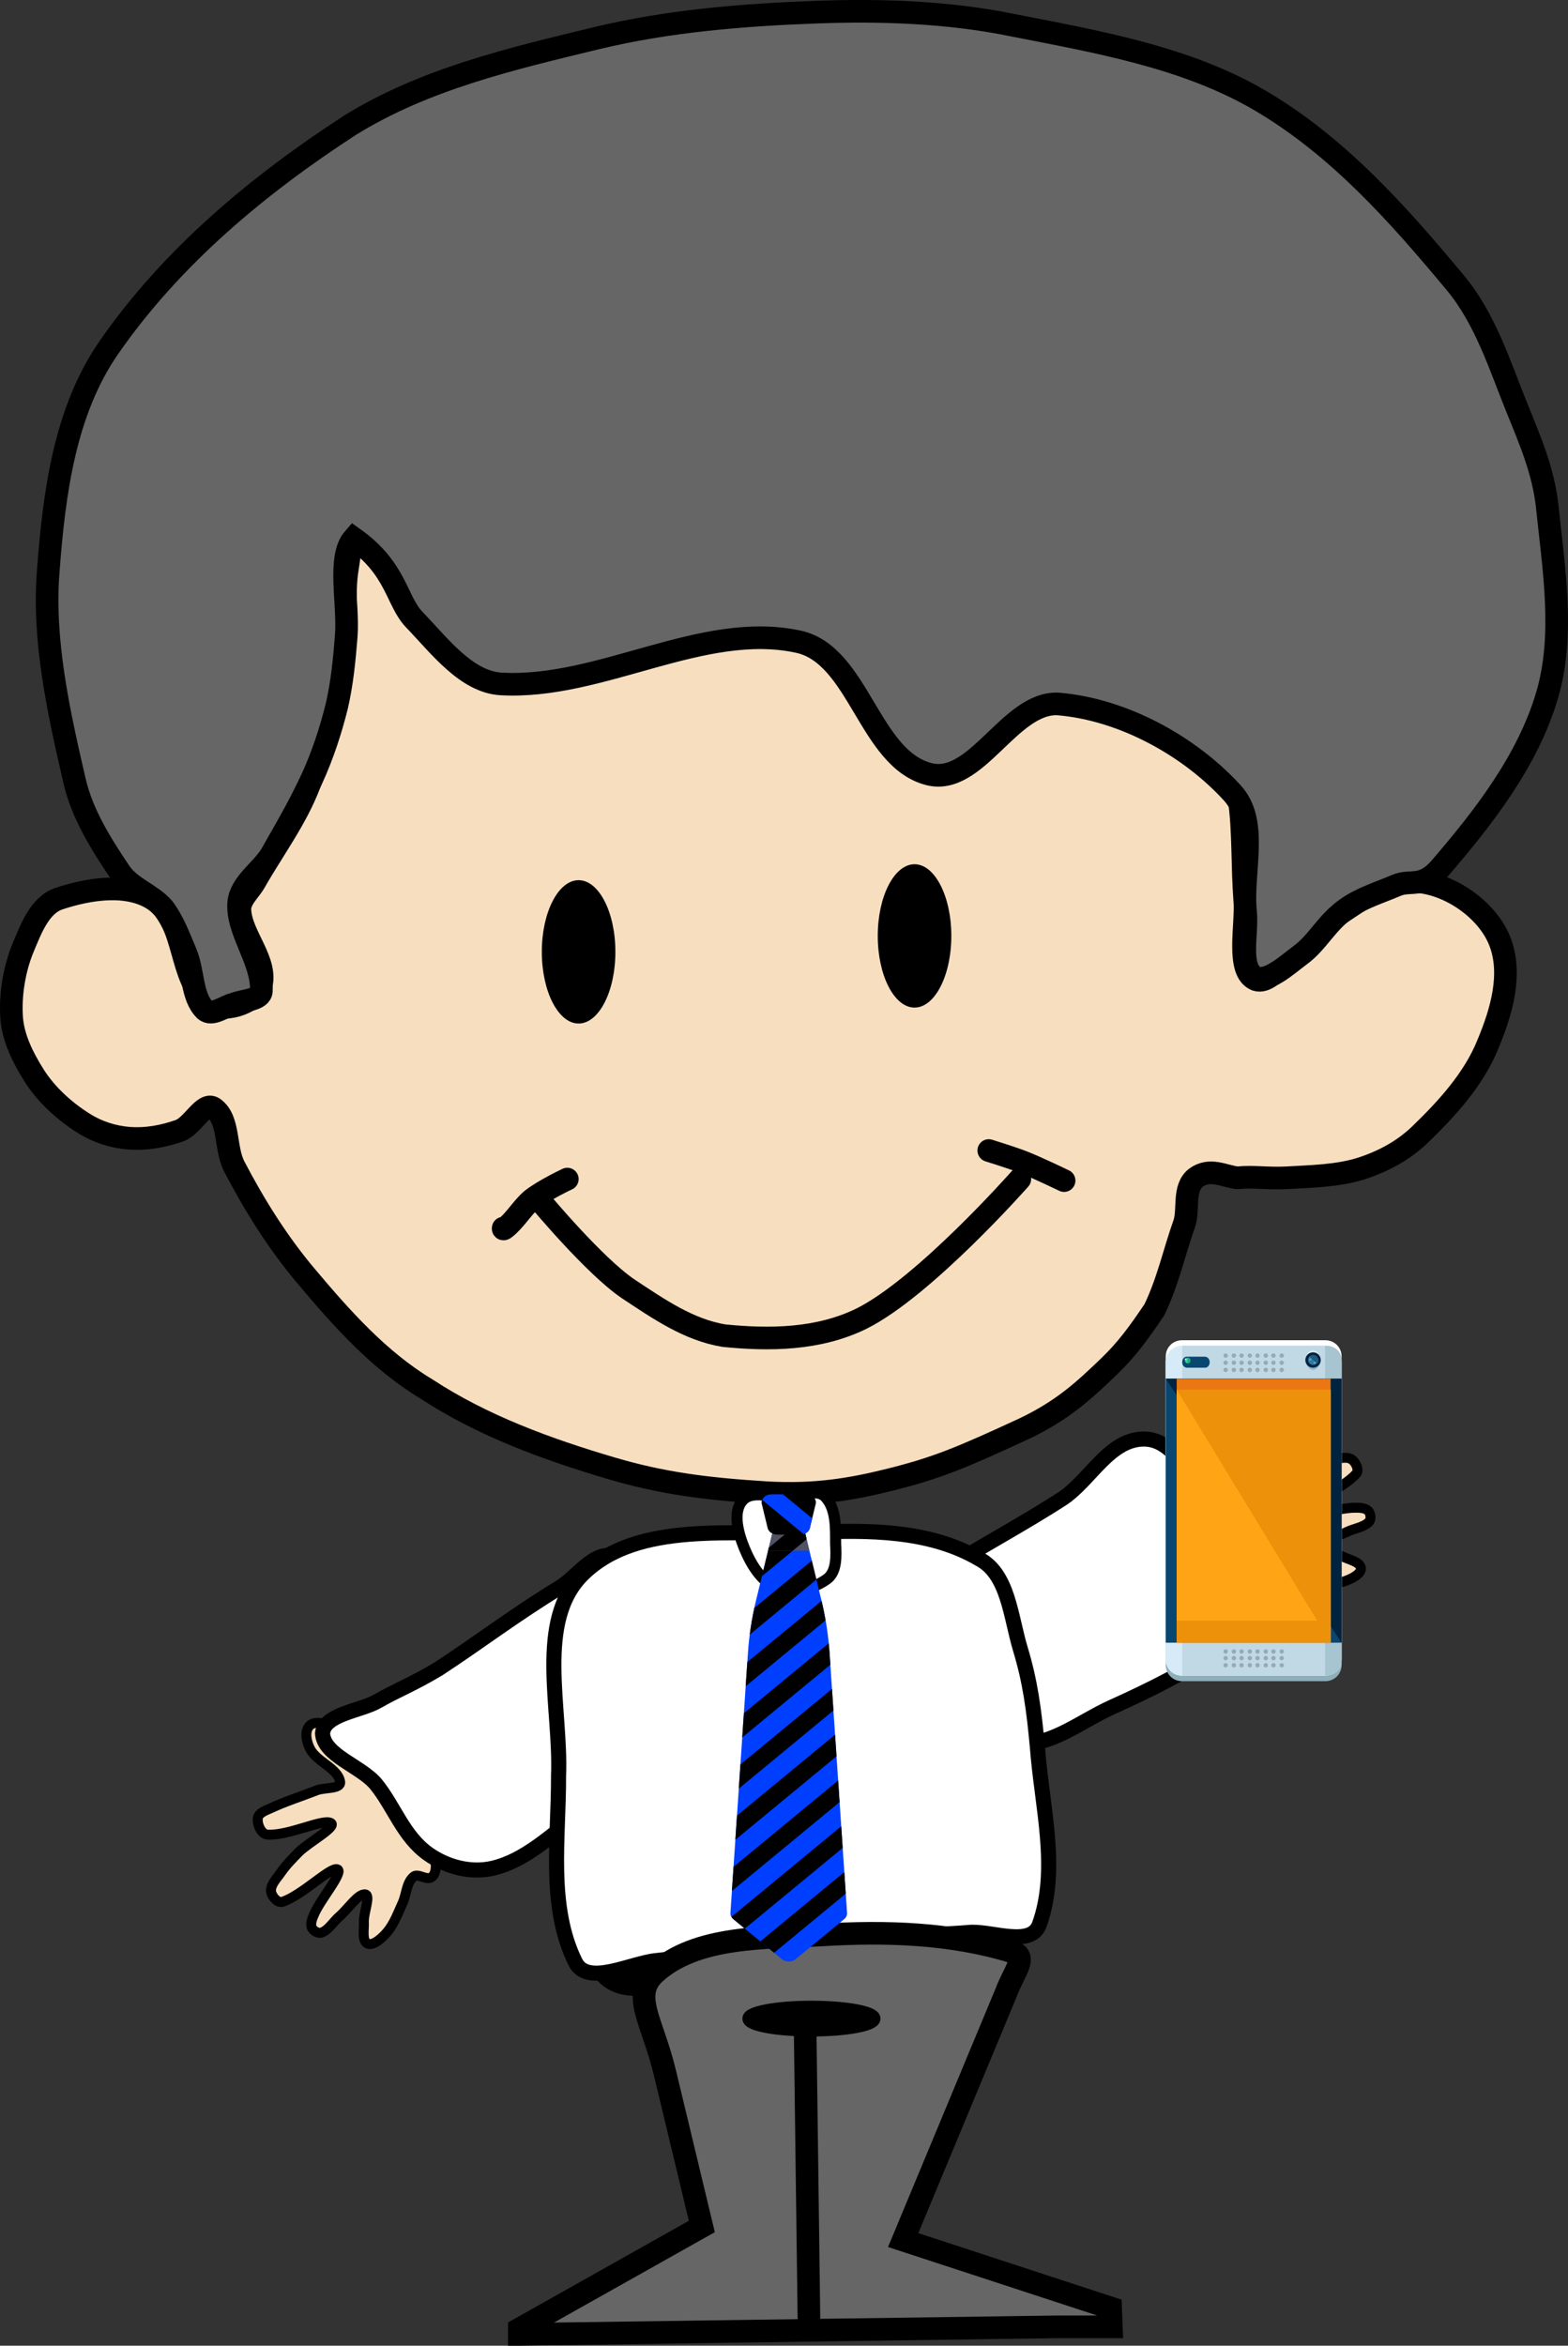 <svg xmlns="http://www.w3.org/2000/svg" xmlns:xlink="http://www.w3.org/1999/xlink" version="1.1" width="122.989" height="183.919" viewBox="0.383 0.485 122.989 183.919">
  <rect x="0.383" y="0.485" width="122.989" height="183.919" fill="#333333" stroke="none"/>
  <!-- Exported by Scratch - http://scratch.mit.edu/ -->
  <path id="ID0.7857112172059715" fill="#F6DEBF" stroke="#000000" stroke-width="0.779" stroke-linecap="round" d="M 29.039 149.019 C 29.467 149.095 28.91 150.429 28.924 151.14 C 28.962 151.716 28.75 152.629 29.193 152.867 C 29.621 153.096 30.325 152.464 30.701 152.03 C 31.297 151.343 31.583 150.507 31.952 149.711 C 32.267 149.034 32.244 148.131 32.815 147.636 C 33.153 147.316 33.804 147.938 34.219 147.677 C 34.565 147.459 34.601 146.889 34.541 146.49 C 34.425 145.729 34.098 145.004 33.651 144.357 C 32.683 142.957 31.359 141.787 30.314 140.485 C 29.601 139.566 29.121 138.548 28.38 137.695 C 27.795 137.021 27.178 136.255 26.362 135.853 C 25.842 135.598 25.016 135.389 24.644 135.815 C 24.243 136.27 24.433 137.107 24.723 137.643 C 25.26 138.638 26.897 139.142 27.063 140.185 C 27.154 140.777 25.848 140.623 25.249 140.851 C 24.055 141.32 22.809 141.71 21.64 142.253 C 21.268 142.427 20.663 142.613 20.605 143.042 C 20.54 143.531 20.872 144.305 21.37 144.332 C 23.063 144.426 25.718 143.059 26.339 143.422 C 26.838 143.712 24.644 144.906 23.848 145.672 C 23.337 146.198 22.827 146.704 22.419 147.297 C 22.103 147.757 21.624 148.211 21.638 148.749 C 21.676 149.167 22.152 149.729 22.546 149.598 C 24.103 149.079 26.278 146.857 26.84 147.047 C 27.384 147.232 25.562 149.344 25.035 150.543 C 24.895 150.863 24.712 151.27 24.835 151.62 C 24.949 151.874 25.341 152.113 25.613 152.011 C 26.171 151.798 26.525 151.16 27.001 150.75 C 27.669 150.179 28.487 148.922 29.039 149.019 Z "/>
  <path id="ID0.7857112172059715" fill="#F6DEBF" stroke="#000000" stroke-width="0.779" stroke-linecap="round" d="M 103.655 121.776 C 103.555 122.199 105 122.216 105.649 122.51 C 106.162 122.773 107.084 122.939 107.127 123.44 C 107.169 123.924 106.309 124.32 105.762 124.494 C 104.895 124.769 104.014 124.701 103.137 124.726 C 102.391 124.746 101.571 124.368 100.891 124.696 C 100.463 124.88 100.776 125.724 100.373 126.002 C 100.035 126.234 99.498 126.041 99.155 125.828 C 98.502 125.421 97.965 124.833 97.548 124.167 C 96.646 122.724 96.095 121.045 95.313 119.571 C 94.751 118.552 94.006 117.709 93.515 116.69 C 93.128 115.886 92.669 115.017 92.623 114.108 C 92.595 113.529 92.729 112.688 93.267 112.515 C 93.844 112.326 94.537 112.832 94.915 113.31 C 95.617 114.198 95.431 115.901 96.323 116.466 C 96.831 116.783 97.207 115.523 97.653 115.063 C 98.556 114.152 99.407 113.162 100.369 112.304 C 100.676 112.031 101.086 111.549 101.503 111.665 C 101.978 111.799 102.557 112.41 102.385 112.879 C 101.802 114.471 99.495 116.368 99.583 117.082 C 99.651 117.654 101.616 116.112 102.635 115.684 C 103.32 115.423 103.987 115.155 104.693 115.015 C 105.24 114.907 105.847 114.646 106.335 114.872 C 106.705 115.073 107.032 115.732 106.756 116.042 C 105.663 117.267 102.761 118.385 102.714 118.977 C 102.669 119.549 105.329 118.712 106.639 118.702 C 106.988 118.7 107.434 118.693 107.707 118.944 C 107.895 119.15 107.96 119.605 107.758 119.813 C 107.342 120.242 106.616 120.315 106.051 120.589 C 105.262 120.978 103.784 121.231 103.655 121.776 Z "/>
  <path id="ID0.7580867386423051" fill="#F6DEBF" stroke="#000000" stroke-width="1.775" stroke-linecap="round" d="M 12.546 71.094 C 10.491 69.668 7.393 70.15 5.003 70.947 C 3.5 71.448 2.805 73.332 2.194 74.792 C 1.548 76.349 1.144 78.424 1.306 80.411 C 1.451 81.894 2.124 83.333 3.081 84.848 C 4.04 86.338 5.425 87.596 6.926 88.545 C 8.056 89.256 9.245 89.624 10.475 89.728 C 11.888 89.837 13.231 89.572 14.468 89.136 C 15.5 88.766 16.353 86.853 17.13 87.362 C 18.406 88.242 18.008 90.511 18.757 91.946 C 20.342 94.982 22.176 97.914 24.376 100.523 C 27.134 103.802 30.108 107.158 33.841 109.397 C 38.218 112.263 43.248 114.106 48.334 115.608 C 52.301 116.778 55.731 117.23 60.608 117.53 C 64.324 117.727 67.097 117.276 70.22 116.495 C 73.849 115.588 75.734 114.808 80.72 112.502 C 83.76 111.049 85.394 109.525 87.375 107.622 C 88.779 106.271 89.691 105.008 90.924 103.185 C 92.003 100.962 92.497 98.586 93.29 96.383 C 93.638 95.243 93.17 93.639 94.178 92.834 C 95.293 92.025 96.35 92.704 97.431 92.834 C 98.721 92.704 99.729 92.907 101.276 92.834 C 103.245 92.718 105.302 92.696 107.191 92.094 C 108.969 91.511 110.506 90.658 111.776 89.432 C 113.83 87.448 115.985 85.121 117.1 82.334 C 118.13 79.859 119.062 76.813 117.987 74.2 C 116.991 71.788 114.161 69.846 111.628 69.616 C 108.837 69.38 106.436 71.634 104.086 73.017 C 102.142 74.154 100.366 77.778 98.91 77.306 C 97.316 76.679 98.165 73.069 98.023 71.094 C 97.804 68.395 97.946 65.745 97.579 63.109 C 97.38 61.668 97.671 59.793 96.662 58.761 C 94.144 56.533 90.895 55.136 87.789 54.058 C 79.626 51.223 71.376 47.493 62.737 47.285 C 56.27 47.13 50.942 53.136 44.814 52.846 C 40.327 52.759 36.999 48.633 33.545 46.25 C 31.876 45.095 30.782 42.828 28.813 42.405 C 27.899 42.21 27.797 44.112 27.63 45.067 C 27.288 47.151 27.657 49.398 27.334 51.574 C 26.669 55.035 25.94 58.543 24.672 61.926 C 23.64 64.68 21.831 67.069 20.383 69.616 C 19.982 70.34 19.16 70.993 19.2 71.834 C 19.292 73.883 21.468 75.882 20.827 77.897 C 20.322 79.185 17.79 79.987 16.686 79.08 C 14.365 77.191 15.024 72.857 12.546 71.094 Z "/>
  <path id="ID0.7462119464762509" fill="#000000" stroke="none" d="M 50.143 151.941 C 51.081 151.941 51.932 152.223 52.548 152.678 C 53.164 153.133 53.545 153.762 53.545 154.455 C 53.545 155.149 53.164 155.778 52.548 156.232 C 51.932 156.688 51.081 156.97 50.143 156.97 C 49.205 156.97 48.355 156.688 47.739 156.232 C 47.123 155.778 46.742 155.149 46.742 154.455 C 46.742 153.762 47.123 153.133 47.739 152.678 C 48.355 152.223 49.205 151.941 50.143 151.941 Z " stroke-width="0.592"/>
  <path id="ID0.9240895360708237" fill="#666666" stroke="#000000" stroke-width="1.775" stroke-linecap="round" d="M 16.448 79.665 C 16.982 80.195 17.968 79.395 18.666 79.221 C 19.453 78.9 20.847 78.911 20.884 78.186 C 20.963 75.788 18.904 73.435 19.109 71.236 C 19.253 69.754 20.856 68.764 21.623 67.538 C 22.778 65.51 23.859 63.682 24.877 61.475 C 25.7 59.677 26.332 57.725 26.799 55.856 C 27.222 54.015 27.392 52.216 27.539 50.384 C 27.745 47.794 26.825 44.184 28.13 42.694 C 31.522 45.103 31.451 47.588 32.892 49.083 C 34.858 51.123 36.967 53.959 39.695 54.111 C 47.522 54.545 55.476 49.169 63.002 50.798 C 67.746 51.826 68.537 59.966 73.235 61.179 C 76.966 62.145 79.566 55.539 83.35 55.678 C 88.472 56.093 93.694 58.988 97.044 62.658 C 99.15 64.963 97.757 68.854 98.08 71.975 C 98.253 73.652 97.551 76.113 98.671 77.003 C 99.654 77.731 101.316 76.148 102.368 75.376 C 103.771 74.346 104.43 72.801 106.065 71.679 C 107.224 70.876 108.614 70.46 109.91 69.905 C 111.028 69.425 111.898 70.17 113.312 68.574 C 116.789 64.54 120.236 60.092 121.741 54.968 C 123.126 50.243 122.244 45.059 121.741 40.18 C 121.437 37.4 120.38 34.973 119.375 32.49 C 118.052 29.226 116.895 25.466 114.495 22.611 C 110.076 17.308 105.338 11.949 99.204 8.355 C 93.35 4.928 86.31 3.739 79.712 2.44 C 74.682 1.419 69.423 1.257 64.51 1.434 C 58.662 1.646 52.758 2.122 47.06 3.505 C 40.46 5.105 33.674 6.687 27.835 10.307 C 20.715 14.924 13.877 20.577 8.905 27.758 C 5.48 32.708 4.628 39.086 4.173 45.208 C 3.722 50.633 4.972 56.29 6.244 61.771 C 6.846 64.331 8.299 66.649 9.793 68.869 C 10.632 70.113 12.255 70.594 13.194 71.679 C 14.013 72.757 14.472 74.077 14.969 75.228 C 15.571 76.681 15.403 78.62 16.448 79.665 Z "/>
  <path id="ID0.48109486093744636" fill="#000000" stroke="none" d="M 45.766 69.497 C 46.562 69.497 47.284 70.127 47.806 71.144 C 48.329 72.161 48.652 73.567 48.652 75.117 C 48.652 76.667 48.329 78.073 47.806 79.09 C 47.284 80.107 46.562 80.737 45.766 80.737 C 44.971 80.737 44.249 80.107 43.726 79.09 C 43.204 78.073 42.881 76.667 42.881 75.117 C 42.881 73.567 43.204 72.161 43.726 71.144 C 44.249 70.127 44.971 69.497 45.766 69.497 Z " stroke-width="0.608"/>
  <path id="ID0.48109486093744636" fill="#000000" stroke="none" d="M 72.116 68.247 C 72.912 68.247 73.634 68.877 74.156 69.894 C 74.679 70.911 75.002 72.317 75.002 73.867 C 75.002 75.417 74.679 76.823 74.156 77.84 C 73.634 78.857 72.912 79.487 72.116 79.487 C 71.321 79.487 70.599 78.857 70.076 77.84 C 69.554 76.823 69.231 75.417 69.231 73.867 C 69.231 72.317 69.554 70.911 70.076 69.894 C 70.599 68.877 71.321 68.247 72.116 68.247 Z " stroke-width="0.608"/>
  <g id="ID0.09173762425780296">
    <path id="ID0.2451545875519514" fill="none" stroke="#000000" stroke-width="1.775" stroke-linecap="round" d="M 42.812 94.708 C 42.812 94.708 46.977 99.704 49.614 101.511 C 52.056 103.129 54.396 104.75 57.157 105.208 C 60.746 105.57 64.584 105.53 67.952 103.877 C 72.879 101.423 80.374 92.933 80.374 92.933 "/>
    <path id="ID0.6410949653945863" fill="none" stroke="#000000" stroke-width="1.775" stroke-linecap="round" d="M 44.882 92.933 C 44.882 92.933 43.048 93.788 42.072 94.56 C 41.307 95.224 40.786 96.167 40.002 96.778 C 39.806 96.932 39.854 96.778 39.854 96.778 "/>
    <path id="ID0.6410949653945863" fill="none" stroke="#000000" stroke-width="1.775" stroke-linecap="round" d="M 83.847 93.052 C 83.847 93.052 81.675 92.002 80.591 91.583 C 79.706 91.242 77.939 90.694 77.939 90.694 "/>
  </g>
  <path id="ID0.2159977899864316" fill="#FFFFFF" stroke="#000000" stroke-width="1.183" stroke-linecap="round" d="M 44.307 124.941 C 45.721 124.071 47.05 121.925 48.69 122.558 C 50.987 123.453 51.467 126.671 53.156 128.467 C 53.905 129.268 55.952 128.984 55.769 129.931 C 55.444 132.591 53.605 134.81 51.973 136.871 C 50.224 139.08 47.933 141.026 45.628 142.876 C 43.597 144.406 41.538 146.395 39.013 146.973 C 37.245 147.373 35.367 146.839 33.962 145.842 C 32.016 144.459 31.306 142.139 29.88 140.382 C 28.691 138.946 25.76 138.123 25.683 136.382 C 25.815 134.879 28.661 134.633 29.97 133.886 C 31.545 132.983 32.702 132.578 34.786 131.327 C 38.001 129.226 40.833 127.049 44.307 124.941 Z "/>
  <path id="ID0.8932876517064869" fill="#FFFFFF" stroke="#000000" stroke-width="1.183" stroke-linecap="round" d="M 83.657 118.026 C 85.899 116.575 87.397 113.256 90.181 113.316 C 92.52 113.369 93.821 116.394 95.023 118.39 C 96.638 121.072 97.998 124.014 98.293 127.118 C 98.485 128.175 97.267 129.041 96.342 129.654 C 93.59 131.479 90.625 132.978 87.62 134.327 C 85.043 135.482 82.549 137.647 79.824 137.125 C 77.345 136.615 76.047 133.653 74.396 131.704 C 72.914 129.956 70.147 128.47 70.37 126.276 C 70.545 124.294 73.626 124.039 75.218 123.072 C 78.015 121.366 80.928 119.783 83.657 118.026 Z "/>
  <path id="ID0.08180127292871475" fill="#FFFFFF" stroke="#000000" stroke-width="1.183" stroke-linecap="round" d="M 64.009 120.636 C 68.439 120.43 73.302 120.437 77.171 122.706 C 79.47 123.883 79.649 127.241 80.424 129.804 C 81.177 132.292 81.481 134.48 81.755 137.494 C 82.098 142.109 83.466 147.05 81.903 151.396 C 81.239 153.132 78.363 151.945 76.579 151.987 C 72.301 152.34 67.987 152.208 63.714 152.579 C 59.818 152.916 55.852 153.796 51.883 154.205 C 49.898 154.388 46.495 156.24 45.524 154.353 C 43.336 149.956 44.215 144.595 44.193 139.713 C 44.409 134.401 42.362 127.552 46.115 123.889 C 50.449 119.659 57.96 120.918 64.009 120.636 Z "/>
  <path id="ID0.9750711899250746" fill="#FFFFFF" stroke="#000000" stroke-width="0.87" d="M 62.118 117.905 C 63.124 117.869 64.351 117.164 65.056 117.796 C 65.978 118.695 65.927 120.267 65.926 121.496 C 65.97 122.458 66.044 123.719 65.243 124.297 C 64.182 125.061 62.616 125.484 61.357 124.977 C 60.104 124.527 59.282 123.132 58.745 121.822 C 58.284 120.68 57.823 119.013 58.637 118.123 C 59.424 117.265 60.965 117.942 62.118 117.905 Z "/>
  <path id="ID0.3466710573993623" fill="#666666" stroke="#000000" stroke-width="1.775" stroke-linecap="round" d="M 79.3 156.72 L 71.226 176.122 L 87.493 181.446 L 87.552 182.924 L 83.353 182.924 L 41.117 183.516 L 41.117 183.102 L 55.432 175.057 L 52.533 162.99 C 51.551 158.91 49.844 156.904 51.794 155.152 C 55.04 152.238 60.368 152.452 64.897 152.194 C 69.81 151.903 74.931 152.03 79.803 153.525 C 81.021 153.899 79.908 155.077 79.3 156.72 Z "/>
  <path id="ID0.8156251180917025" fill="none" stroke="#000000" stroke-width="1.775" stroke-linecap="round" d="M 63.832 182.155 L 63.536 159.588 "/>
  <path id="ID0.01869329297915101" fill="#000000" stroke="#000000" stroke-width="0.983" d="M 64.028 157.846 C 65.387 157.846 66.618 157.948 67.509 158.114 C 68.401 158.279 68.953 158.506 68.953 158.758 C 68.953 159.01 68.401 159.238 67.509 159.403 C 66.618 159.568 65.387 159.67 64.028 159.67 C 62.669 159.67 61.438 159.568 60.547 159.403 C 59.656 159.238 59.104 159.01 59.104 158.758 C 59.104 158.506 59.656 158.279 60.547 158.114 C 61.438 157.948 62.669 157.846 64.028 157.846 Z "/>
  <g id="ID0.6248142127878964">
    <path id="ID0.12978794751688838" fill="#003FFF" d="M 64.821 125.993 L 63.015 118.543 L 61.484 118.543 L 59.678 125.993 C 59.352 127.341 59.141 128.706 59.049 130.079 L 57.676 150.473 C 57.664 150.653 57.745 150.828 57.899 150.955 L 61.708 154.098 C 62.007 154.345 62.492 154.345 62.791 154.098 L 66.601 150.955 C 66.755 150.828 66.836 150.653 66.824 150.473 L 65.451 130.079 C 65.358 128.706 65.148 127.341 64.821 125.993 Z " stroke-width="0.079"/>
    <g id="ID0.9315967988222837">
      <path id="ID0.175938555970788" fill="#000000" d="M 58.189 142.845 L 58.062 144.736 L 65.997 138.19 L 65.883 136.497 L 58.189 142.845 " stroke-width="0.079"/>
      <path id="ID0.46518646366894245" fill="#000000" d="M 57.919 146.857 L 57.792 148.749 L 66.239 141.78 L 66.125 140.087 L 57.919 146.857 " stroke-width="0.079"/>
      <path id="ID0.6965857516042888" fill="#000000" d="M 58.46 138.832 L 58.332 140.724 L 65.755 134.599 L 65.641 132.907 L 58.46 138.832 " stroke-width="0.079"/>
      <path id="ID0.1310306848026812" fill="#000000" d="M 66.608 147.268 L 60.019 152.704 L 61.101 153.597 L 66.722 148.96 L 66.608 147.268 " stroke-width="0.079"/>
      <path id="ID0.4569180617108941" fill="#000000" d="M 57.76 150.779 C 57.797 150.842 57.837 150.904 57.899 150.955 L 58.805 151.703 L 66.48 145.37 L 66.366 143.678 L 57.76 150.779 Z " stroke-width="0.079"/>
      <path id="ID0.24527620524168015" fill="#000000" d="M 59 130.807 L 58.873 132.699 L 65.136 127.53 C 65.047 127.019 64.946 126.509 64.823 126.002 L 59 130.807 Z " stroke-width="0.079"/>
      <path id="ID0.5825217957608402" fill="#000000" d="M 60.686 121.837 L 60.145 124.07 L 63.653 121.175 L 63.292 119.686 L 60.686 121.837 " stroke-width="0.079"/>
      <path id="ID0.15262239007279277" fill="#000000" d="M 65.384 129.329 L 58.73 134.82 L 58.602 136.711 L 65.513 131.009 L 65.451 130.079 C 65.434 129.829 65.409 129.579 65.384 129.329 Z " stroke-width="0.079"/>
      <path id="ID0.5810127067379653" fill="#000000" d="M 59.553 126.561 C 59.403 127.252 59.283 127.946 59.194 128.644 L 64.419 124.333 L 64.058 122.844 L 59.553 126.561 Z " stroke-width="0.079"/>
    </g>
    <path id="ID0.23930309200659394" fill="#515262" d="M 63.87 122.071 L 63.015 118.543 L 61.484 118.543 L 60.629 122.071 L 63.87 122.071 " stroke-width="0.079"/>
    <g id="ID0.9487194432877004">
      <path id="ID0.3178984634578228" fill="#000000" d="M 63.653 121.175 L 63.292 119.686 L 60.686 121.837 L 60.629 122.071 L 62.567 122.071 L 63.653 121.175 " stroke-width="0.079"/>
      <path id="ID0.3138633584603667" fill="#000000" d="M 63.613 117.65 L 60.887 117.65 C 60.404 117.65 60.042 118.015 60.136 118.406 L 60.596 120.3 C 60.667 120.596 60.981 120.808 61.346 120.808 L 63.153 120.808 C 63.518 120.808 63.832 120.596 63.904 120.3 L 64.363 118.406 C 64.458 118.015 64.096 117.65 63.613 117.65 Z " stroke-width="0.079"/>
    </g>
    <path id="ID0.5711964019574225" fill="#003FFF" d="M 61.801 117.65 L 60.887 117.65 C 60.542 117.65 60.266 117.839 60.167 118.088 L 63.417 120.769 C 63.661 120.695 63.85 120.521 63.904 120.3 L 64.089 119.537 L 61.801 117.65 Z " stroke-width="0.079"/>
  </g>
  <g id="ID0.2674377793446183">
    <path id="ID0.11819346388801932" fill="#8EAEBA" d="M 105.617 131.01 C 105.617 131.743 105.056 132.304 104.323 132.304 L 93.11 132.304 C 92.377 132.304 91.817 131.743 91.817 131.01 L 91.817 107.291 C 91.817 106.558 92.377 105.997 93.11 105.997 L 104.323 105.997 C 105.056 105.997 105.617 106.558 105.617 107.291 L 105.617 131.01 Z " stroke-width="0.054"/>
    <path id="ID0.019795336294919252" fill="#FFFFFF" d="M 105.617 130.578 C 105.617 131.312 105.056 131.872 104.323 131.872 L 93.11 131.872 C 92.377 131.872 91.817 131.312 91.817 130.578 L 91.817 106.86 C 91.817 106.127 92.377 105.566 93.11 105.566 L 104.323 105.566 C 105.056 105.566 105.617 106.127 105.617 106.86 L 105.617 130.578 Z " stroke-width="0.054"/>
    <path id="ID0.8467301512137055" fill="#D7EAF7" d="M 105.617 130.578 C 105.617 131.312 105.056 131.872 104.323 131.872 L 93.11 131.872 C 92.377 131.872 91.817 131.312 91.817 130.578 L 91.817 107.291 C 91.817 106.558 92.377 105.997 93.11 105.997 L 104.323 105.997 C 105.056 105.997 105.617 106.558 105.617 107.291 L 105.617 130.578 Z " stroke-width="0.054"/>
    <path id="ID0.2900314754806459" fill="#C1D8E5" d="M 93.11 105.997 L 104.323 105.997 C 105.056 105.997 105.617 106.428 105.617 107.118 L 105.617 130.708 C 105.617 131.441 105.056 131.872 104.323 131.872 L 93.11 131.872 " stroke-width="0.054"/>
    <path id="ID0.7920452482067049" fill="#A7C4D1" d="M 104.323 105.997 C 105.056 105.997 105.617 106.428 105.617 107.118 L 105.617 130.708 C 105.617 131.441 105.056 131.872 104.323 131.872 " stroke-width="0.054"/>
    <path id="ID0.9980909670703113" fill="#094670" d="M 91.817 108.585 L 105.617 108.585 L 105.617 129.285 L 91.817 129.285 L 91.817 108.585 Z " stroke-width="0.054"/>
    <path id="ID0.22485426580533385" fill="#00233F" d="M 105.617 129.285 L 105.617 108.585 L 91.817 108.585 " stroke-width="0.054"/>
    <path id="ID0.9337981445714831" fill="#EA7711" d="M 92.679 108.585 L 104.754 108.585 L 104.754 129.285 L 92.679 129.285 L 92.679 108.585 Z " stroke-width="0.054"/>
    <path id="ID0.6009759795852005" fill="#FFA515" d="M 92.679 109.447 L 104.754 109.447 L 104.754 129.285 L 92.679 129.285 L 92.679 109.447 Z " stroke-width="0.054"/>
    <path id="ID0.21560631645843387" fill="#ED900A" d="M 104.754 129.285 L 104.754 109.447 L 92.679 109.447 " stroke-width="0.054"/>
    <g id="ID0.07424429571256042">
      <path id="ID0.41198705509305" fill="#95AAB5" d="M 96.517 106.601 C 96.565 106.601 96.608 106.62 96.639 106.652 C 96.67 106.683 96.69 106.726 96.69 106.773 C 96.69 106.821 96.67 106.864 96.639 106.895 C 96.608 106.927 96.565 106.946 96.517 106.946 C 96.47 106.946 96.427 106.927 96.395 106.895 C 96.364 106.864 96.345 106.821 96.345 106.773 C 96.345 106.726 96.364 106.683 96.395 106.652 C 96.427 106.62 96.47 106.601 96.517 106.601 Z " stroke-width="0.054"/>
      <path id="ID0.5937537900172174" fill="#95AAB5" d="M 97.164 106.601 C 97.212 106.601 97.255 106.62 97.286 106.652 C 97.317 106.683 97.337 106.726 97.337 106.773 C 97.337 106.821 97.317 106.864 97.286 106.895 C 97.255 106.927 97.212 106.946 97.164 106.946 C 97.117 106.946 97.073 106.927 97.042 106.895 C 97.011 106.864 96.992 106.821 96.992 106.773 C 96.992 106.726 97.011 106.683 97.042 106.652 C 97.073 106.62 97.117 106.601 97.164 106.601 Z " stroke-width="0.054"/>
      <path id="ID0.04883936606347561" fill="#95AAB5" d="M 97.768 106.601 C 97.815 106.601 97.859 106.62 97.89 106.652 C 97.921 106.683 97.94 106.726 97.94 106.773 C 97.94 106.821 97.921 106.864 97.89 106.895 C 97.859 106.927 97.815 106.946 97.768 106.946 C 97.72 106.946 97.677 106.927 97.646 106.895 C 97.615 106.864 97.595 106.821 97.595 106.773 C 97.595 106.726 97.615 106.683 97.646 106.652 C 97.677 106.62 97.72 106.601 97.768 106.601 Z " stroke-width="0.054"/>
      <path id="ID0.4762874855659902" fill="#95AAB5" d="M 98.415 106.601 C 98.462 106.601 98.505 106.62 98.537 106.652 C 98.568 106.683 98.587 106.726 98.587 106.773 C 98.587 106.821 98.568 106.864 98.537 106.895 C 98.505 106.927 98.462 106.946 98.415 106.946 C 98.367 106.946 98.324 106.927 98.293 106.895 C 98.261 106.864 98.242 106.821 98.242 106.773 C 98.242 106.726 98.261 106.683 98.293 106.652 C 98.324 106.62 98.367 106.601 98.415 106.601 Z " stroke-width="0.054"/>
      <path id="ID0.8335676016286016" fill="#95AAB5" d="M 99.018 106.601 C 99.066 106.601 99.109 106.62 99.14 106.652 C 99.172 106.683 99.191 106.726 99.191 106.773 C 99.191 106.821 99.172 106.864 99.14 106.895 C 99.109 106.927 99.066 106.946 99.018 106.946 C 98.971 106.946 98.928 106.927 98.897 106.895 C 98.865 106.864 98.846 106.821 98.846 106.773 C 98.846 106.726 98.865 106.683 98.897 106.652 C 98.928 106.62 98.971 106.601 99.018 106.601 Z " stroke-width="0.054"/>
      <path id="ID0.9282150198705494" fill="#95AAB5" d="M 99.665 106.601 C 99.713 106.601 99.756 106.62 99.787 106.652 C 99.819 106.683 99.838 106.726 99.838 106.773 C 99.838 106.821 99.819 106.864 99.787 106.895 C 99.756 106.927 99.713 106.946 99.665 106.946 C 99.618 106.946 99.575 106.927 99.543 106.895 C 99.512 106.864 99.493 106.821 99.493 106.773 C 99.493 106.726 99.512 106.683 99.543 106.652 C 99.575 106.62 99.618 106.601 99.665 106.601 Z " stroke-width="0.054"/>
      <path id="ID0.23160990048199892" fill="#95AAB5" d="M 100.269 106.601 C 100.317 106.601 100.36 106.62 100.391 106.652 C 100.422 106.683 100.442 106.726 100.442 106.773 C 100.442 106.821 100.422 106.864 100.391 106.895 C 100.36 106.927 100.317 106.946 100.269 106.946 C 100.222 106.946 100.178 106.927 100.147 106.895 C 100.116 106.864 100.097 106.821 100.097 106.773 C 100.097 106.726 100.116 106.683 100.147 106.652 C 100.178 106.62 100.222 106.601 100.269 106.601 Z " stroke-width="0.054"/>
      <path id="ID0.6161990370601416" fill="#95AAB5" d="M 100.916 106.601 C 100.963 106.601 101.007 106.62 101.038 106.652 C 101.069 106.683 101.088 106.726 101.088 106.773 C 101.088 106.821 101.069 106.864 101.038 106.895 C 101.007 106.927 100.963 106.946 100.916 106.946 C 100.868 106.946 100.825 106.927 100.794 106.895 C 100.763 106.864 100.743 106.821 100.743 106.773 C 100.743 106.726 100.763 106.683 100.794 106.652 C 100.825 106.62 100.868 106.601 100.916 106.601 Z " stroke-width="0.054"/>
      <path id="ID0.39387632068246603" fill="#95AAB5" d="M 96.517 107.162 C 96.565 107.162 96.608 107.181 96.639 107.212 C 96.67 107.243 96.69 107.287 96.69 107.334 C 96.69 107.382 96.67 107.425 96.639 107.456 C 96.608 107.487 96.565 107.507 96.517 107.507 C 96.47 107.507 96.427 107.487 96.395 107.456 C 96.364 107.425 96.345 107.382 96.345 107.334 C 96.345 107.287 96.364 107.243 96.395 107.212 C 96.427 107.181 96.47 107.162 96.517 107.162 Z " stroke-width="0.054"/>
      <path id="ID0.33845753828063607" fill="#95AAB5" d="M 97.164 107.162 C 97.212 107.162 97.255 107.181 97.286 107.212 C 97.317 107.243 97.337 107.287 97.337 107.334 C 97.337 107.382 97.317 107.425 97.286 107.456 C 97.255 107.487 97.212 107.507 97.164 107.507 C 97.117 107.507 97.073 107.487 97.042 107.456 C 97.011 107.425 96.992 107.382 96.992 107.334 C 96.992 107.287 97.011 107.243 97.042 107.212 C 97.073 107.181 97.117 107.162 97.164 107.162 Z " stroke-width="0.054"/>
      <path id="ID0.9921418502926826" fill="#95AAB5" d="M 97.768 107.162 C 97.815 107.162 97.859 107.181 97.89 107.212 C 97.921 107.243 97.94 107.287 97.94 107.334 C 97.94 107.382 97.921 107.425 97.89 107.456 C 97.859 107.487 97.815 107.507 97.768 107.507 C 97.72 107.507 97.677 107.487 97.646 107.456 C 97.615 107.425 97.595 107.382 97.595 107.334 C 97.595 107.287 97.615 107.243 97.646 107.212 C 97.677 107.181 97.72 107.162 97.768 107.162 Z " stroke-width="0.054"/>
      <path id="ID0.07782069267705083" fill="#95AAB5" d="M 98.415 107.162 C 98.462 107.162 98.505 107.181 98.537 107.212 C 98.568 107.243 98.587 107.287 98.587 107.334 C 98.587 107.382 98.568 107.425 98.537 107.456 C 98.505 107.487 98.462 107.507 98.415 107.507 C 98.367 107.507 98.324 107.487 98.293 107.456 C 98.261 107.425 98.242 107.382 98.242 107.334 C 98.242 107.287 98.261 107.243 98.293 107.212 C 98.324 107.181 98.367 107.162 98.415 107.162 Z " stroke-width="0.054"/>
      <path id="ID0.9609737088903785" fill="#95AAB5" d="M 99.018 107.162 C 99.066 107.162 99.109 107.181 99.14 107.212 C 99.172 107.243 99.191 107.287 99.191 107.334 C 99.191 107.382 99.172 107.425 99.14 107.456 C 99.109 107.487 99.066 107.507 99.018 107.507 C 98.971 107.507 98.928 107.487 98.897 107.456 C 98.865 107.425 98.846 107.382 98.846 107.334 C 98.846 107.287 98.865 107.243 98.897 107.212 C 98.928 107.181 98.971 107.162 99.018 107.162 Z " stroke-width="0.054"/>
      <path id="ID0.16225157212466002" fill="#95AAB5" d="M 99.665 107.162 C 99.713 107.162 99.756 107.181 99.787 107.212 C 99.819 107.243 99.838 107.287 99.838 107.334 C 99.838 107.382 99.819 107.425 99.787 107.456 C 99.756 107.487 99.713 107.507 99.665 107.507 C 99.618 107.507 99.575 107.487 99.543 107.456 C 99.512 107.425 99.493 107.382 99.493 107.334 C 99.493 107.287 99.512 107.243 99.543 107.212 C 99.575 107.181 99.618 107.162 99.665 107.162 Z " stroke-width="0.054"/>
      <path id="ID0.8931672465987504" fill="#95AAB5" d="M 100.269 107.162 C 100.317 107.162 100.36 107.181 100.391 107.212 C 100.422 107.243 100.442 107.287 100.442 107.334 C 100.442 107.382 100.422 107.425 100.391 107.456 C 100.36 107.487 100.317 107.507 100.269 107.507 C 100.222 107.507 100.178 107.487 100.147 107.456 C 100.116 107.425 100.097 107.382 100.097 107.334 C 100.097 107.287 100.116 107.243 100.147 107.212 C 100.178 107.181 100.222 107.162 100.269 107.162 Z " stroke-width="0.054"/>
      <path id="ID0.14296591002494097" fill="#95AAB5" d="M 100.916 107.162 C 100.963 107.162 101.007 107.181 101.038 107.212 C 101.069 107.243 101.088 107.287 101.088 107.334 C 101.088 107.382 101.069 107.425 101.038 107.456 C 101.007 107.487 100.963 107.507 100.916 107.507 C 100.868 107.507 100.825 107.487 100.794 107.456 C 100.763 107.425 100.743 107.382 100.743 107.334 C 100.743 107.287 100.763 107.243 100.794 107.212 C 100.825 107.181 100.868 107.162 100.916 107.162 Z " stroke-width="0.054"/>
      <path id="ID0.1209077462553978" fill="#95AAB5" d="M 96.517 107.722 C 96.565 107.722 96.608 107.742 96.639 107.773 C 96.67 107.804 96.69 107.847 96.69 107.895 C 96.69 107.942 96.67 107.986 96.639 108.017 C 96.608 108.048 96.565 108.067 96.517 108.067 C 96.47 108.067 96.427 108.048 96.395 108.017 C 96.364 107.986 96.345 107.942 96.345 107.895 C 96.345 107.847 96.364 107.804 96.395 107.773 C 96.427 107.742 96.47 107.722 96.517 107.722 Z " stroke-width="0.054"/>
      <path id="ID0.13465216429904103" fill="#95AAB5" d="M 97.164 107.722 C 97.212 107.722 97.255 107.742 97.286 107.773 C 97.317 107.804 97.337 107.847 97.337 107.895 C 97.337 107.942 97.317 107.986 97.286 108.017 C 97.255 108.048 97.212 108.067 97.164 108.067 C 97.117 108.067 97.073 108.048 97.042 108.017 C 97.011 107.986 96.992 107.942 96.992 107.895 C 96.992 107.847 97.011 107.804 97.042 107.773 C 97.073 107.742 97.117 107.722 97.164 107.722 Z " stroke-width="0.054"/>
      <path id="ID0.8394834334030747" fill="#95AAB5" d="M 97.768 107.722 C 97.815 107.722 97.859 107.742 97.89 107.773 C 97.921 107.804 97.94 107.847 97.94 107.895 C 97.94 107.942 97.921 107.986 97.89 108.017 C 97.859 108.048 97.815 108.067 97.768 108.067 C 97.72 108.067 97.677 108.048 97.646 108.017 C 97.615 107.986 97.595 107.942 97.595 107.895 C 97.595 107.847 97.615 107.804 97.646 107.773 C 97.677 107.742 97.72 107.722 97.768 107.722 Z " stroke-width="0.054"/>
      <path id="ID0.16096549527719617" fill="#95AAB5" d="M 98.415 107.722 C 98.462 107.722 98.505 107.742 98.537 107.773 C 98.568 107.804 98.587 107.847 98.587 107.895 C 98.587 107.942 98.568 107.986 98.537 108.017 C 98.505 108.048 98.462 108.067 98.415 108.067 C 98.367 108.067 98.324 108.048 98.293 108.017 C 98.261 107.986 98.242 107.942 98.242 107.895 C 98.242 107.847 98.261 107.804 98.293 107.773 C 98.324 107.742 98.367 107.722 98.415 107.722 Z " stroke-width="0.054"/>
      <path id="ID0.9796996116638184" fill="#95AAB5" d="M 99.018 107.722 C 99.066 107.722 99.109 107.742 99.14 107.773 C 99.172 107.804 99.191 107.847 99.191 107.895 C 99.191 107.942 99.172 107.986 99.14 108.017 C 99.109 108.048 99.066 108.067 99.018 108.067 C 98.971 108.067 98.928 108.048 98.897 108.017 C 98.865 107.986 98.846 107.942 98.846 107.895 C 98.846 107.847 98.865 107.804 98.897 107.773 C 98.928 107.742 98.971 107.722 99.018 107.722 Z " stroke-width="0.054"/>
      <path id="ID0.8471006415784359" fill="#95AAB5" d="M 99.665 107.722 C 99.713 107.722 99.756 107.742 99.787 107.773 C 99.819 107.804 99.838 107.847 99.838 107.895 C 99.838 107.942 99.819 107.986 99.787 108.017 C 99.756 108.048 99.713 108.067 99.665 108.067 C 99.618 108.067 99.575 108.048 99.543 108.017 C 99.512 107.986 99.493 107.942 99.493 107.895 C 99.493 107.847 99.512 107.804 99.543 107.773 C 99.575 107.742 99.618 107.722 99.665 107.722 Z " stroke-width="0.054"/>
      <path id="ID0.451475206296891" fill="#95AAB5" d="M 100.269 107.722 C 100.317 107.722 100.36 107.742 100.391 107.773 C 100.422 107.804 100.442 107.847 100.442 107.895 C 100.442 107.942 100.422 107.986 100.391 108.017 C 100.36 108.048 100.317 108.067 100.269 108.067 C 100.222 108.067 100.178 108.048 100.147 108.017 C 100.116 107.986 100.097 107.942 100.097 107.895 C 100.097 107.847 100.116 107.804 100.147 107.773 C 100.178 107.742 100.222 107.722 100.269 107.722 Z " stroke-width="0.054"/>
      <path id="ID0.4611096065491438" fill="#95AAB5" d="M 100.916 107.722 C 100.963 107.722 101.007 107.742 101.038 107.773 C 101.069 107.804 101.088 107.847 101.088 107.895 C 101.088 107.942 101.069 107.986 101.038 108.017 C 101.007 108.048 100.963 108.067 100.916 108.067 C 100.868 108.067 100.825 108.048 100.794 108.017 C 100.763 107.986 100.743 107.942 100.743 107.895 C 100.743 107.847 100.763 107.804 100.794 107.773 C 100.825 107.742 100.868 107.722 100.916 107.722 Z " stroke-width="0.054"/>
      <path id="ID0.6014382066205144" fill="#95AAB5" d="M 96.517 129.802 C 96.565 129.802 96.608 129.822 96.639 129.853 C 96.67 129.884 96.69 129.927 96.69 129.975 C 96.69 130.022 96.67 130.065 96.639 130.097 C 96.608 130.128 96.565 130.147 96.517 130.147 C 96.47 130.147 96.427 130.128 96.395 130.097 C 96.364 130.065 96.345 130.022 96.345 129.975 C 96.345 129.927 96.364 129.884 96.395 129.853 C 96.427 129.822 96.47 129.802 96.517 129.802 Z " stroke-width="0.054"/>
      <path id="ID0.06963934749364853" fill="#95AAB5" d="M 97.164 129.802 C 97.212 129.802 97.255 129.822 97.286 129.853 C 97.317 129.884 97.337 129.927 97.337 129.975 C 97.337 130.022 97.317 130.065 97.286 130.097 C 97.255 130.128 97.212 130.147 97.164 130.147 C 97.117 130.147 97.073 130.128 97.042 130.097 C 97.011 130.065 96.992 130.022 96.992 129.975 C 96.992 129.927 97.011 129.884 97.042 129.853 C 97.073 129.822 97.117 129.802 97.164 129.802 Z " stroke-width="0.054"/>
      <path id="ID0.13320326805114746" fill="#95AAB5" d="M 97.768 129.802 C 97.815 129.802 97.859 129.822 97.89 129.853 C 97.921 129.884 97.94 129.927 97.94 129.975 C 97.94 130.022 97.921 130.065 97.89 130.097 C 97.859 130.128 97.815 130.147 97.768 130.147 C 97.72 130.147 97.677 130.128 97.646 130.097 C 97.615 130.065 97.595 130.022 97.595 129.975 C 97.595 129.927 97.615 129.884 97.646 129.853 C 97.677 129.822 97.72 129.802 97.768 129.802 Z " stroke-width="0.054"/>
      <path id="ID0.21651099948212504" fill="#95AAB5" d="M 98.415 129.802 C 98.462 129.802 98.505 129.822 98.537 129.853 C 98.568 129.884 98.587 129.927 98.587 129.975 C 98.587 130.022 98.568 130.065 98.537 130.097 C 98.505 130.128 98.462 130.147 98.415 130.147 C 98.367 130.147 98.324 130.128 98.293 130.097 C 98.261 130.065 98.242 130.022 98.242 129.975 C 98.242 129.927 98.261 129.884 98.293 129.853 C 98.324 129.822 98.367 129.802 98.415 129.802 Z " stroke-width="0.054"/>
      <path id="ID0.7789156679064035" fill="#95AAB5" d="M 99.018 129.802 C 99.066 129.802 99.109 129.822 99.14 129.853 C 99.172 129.884 99.191 129.927 99.191 129.975 C 99.191 130.022 99.172 130.065 99.14 130.097 C 99.109 130.128 99.066 130.147 99.018 130.147 C 98.971 130.147 98.928 130.128 98.897 130.097 C 98.865 130.065 98.846 130.022 98.846 129.975 C 98.846 129.927 98.865 129.884 98.897 129.853 C 98.928 129.822 98.971 129.802 99.018 129.802 Z " stroke-width="0.054"/>
      <path id="ID0.7354996642097831" fill="#95AAB5" d="M 99.665 129.802 C 99.713 129.802 99.756 129.822 99.787 129.853 C 99.819 129.884 99.838 129.927 99.838 129.975 C 99.838 130.022 99.819 130.065 99.787 130.097 C 99.756 130.128 99.713 130.147 99.665 130.147 C 99.618 130.147 99.575 130.128 99.543 130.097 C 99.512 130.065 99.493 130.022 99.493 129.975 C 99.493 129.927 99.512 129.884 99.543 129.853 C 99.575 129.822 99.618 129.802 99.665 129.802 Z " stroke-width="0.054"/>
      <path id="ID0.3841694351285696" fill="#95AAB5" d="M 100.269 129.802 C 100.317 129.802 100.36 129.822 100.391 129.853 C 100.422 129.884 100.442 129.927 100.442 129.975 C 100.442 130.022 100.422 130.065 100.391 130.097 C 100.36 130.128 100.317 130.147 100.269 130.147 C 100.222 130.147 100.178 130.128 100.147 130.097 C 100.116 130.065 100.097 130.022 100.097 129.975 C 100.097 129.927 100.116 129.884 100.147 129.853 C 100.178 129.822 100.222 129.802 100.269 129.802 Z " stroke-width="0.054"/>
      <path id="ID0.9463631473481655" fill="#95AAB5" d="M 100.916 129.802 C 100.963 129.802 101.007 129.822 101.038 129.853 C 101.069 129.884 101.088 129.927 101.088 129.975 C 101.088 130.022 101.069 130.065 101.038 130.097 C 101.007 130.128 100.963 130.147 100.916 130.147 C 100.868 130.147 100.825 130.128 100.794 130.097 C 100.763 130.065 100.743 130.022 100.743 129.975 C 100.743 129.927 100.763 129.884 100.794 129.853 C 100.825 129.822 100.868 129.802 100.916 129.802 Z " stroke-width="0.054"/>
      <path id="ID0.25377981131896377" fill="#95AAB5" d="M 96.517 130.32 C 96.565 130.32 96.608 130.339 96.639 130.37 C 96.67 130.401 96.69 130.445 96.69 130.492 C 96.69 130.54 96.67 130.583 96.639 130.614 C 96.608 130.645 96.565 130.665 96.517 130.665 C 96.47 130.665 96.427 130.645 96.395 130.614 C 96.364 130.583 96.345 130.54 96.345 130.492 C 96.345 130.445 96.364 130.401 96.395 130.37 C 96.427 130.339 96.47 130.32 96.517 130.32 Z " stroke-width="0.054"/>
      <path id="ID0.9265255820937455" fill="#95AAB5" d="M 97.164 130.32 C 97.212 130.32 97.255 130.339 97.286 130.37 C 97.317 130.401 97.337 130.445 97.337 130.492 C 97.337 130.54 97.317 130.583 97.286 130.614 C 97.255 130.645 97.212 130.665 97.164 130.665 C 97.117 130.665 97.073 130.645 97.042 130.614 C 97.011 130.583 96.992 130.54 96.992 130.492 C 96.992 130.445 97.011 130.401 97.042 130.37 C 97.073 130.339 97.117 130.32 97.164 130.32 Z " stroke-width="0.054"/>
      <path id="ID0.03995321225374937" fill="#95AAB5" d="M 97.768 130.32 C 97.815 130.32 97.859 130.339 97.89 130.37 C 97.921 130.401 97.94 130.445 97.94 130.492 C 97.94 130.54 97.921 130.583 97.89 130.614 C 97.859 130.645 97.815 130.665 97.768 130.665 C 97.72 130.665 97.677 130.645 97.646 130.614 C 97.615 130.583 97.595 130.54 97.595 130.492 C 97.595 130.445 97.615 130.401 97.646 130.37 C 97.677 130.339 97.72 130.32 97.768 130.32 Z " stroke-width="0.054"/>
      <path id="ID0.18621463747695088" fill="#95AAB5" d="M 98.415 130.32 C 98.462 130.32 98.505 130.339 98.537 130.37 C 98.568 130.401 98.587 130.445 98.587 130.492 C 98.587 130.54 98.568 130.583 98.537 130.614 C 98.505 130.645 98.462 130.665 98.415 130.665 C 98.367 130.665 98.324 130.645 98.293 130.614 C 98.261 130.583 98.242 130.54 98.242 130.492 C 98.242 130.445 98.261 130.401 98.293 130.37 C 98.324 130.339 98.367 130.32 98.415 130.32 Z " stroke-width="0.054"/>
      <path id="ID0.12435883702710271" fill="#95AAB5" d="M 99.018 130.32 C 99.066 130.32 99.109 130.339 99.14 130.37 C 99.172 130.401 99.191 130.445 99.191 130.492 C 99.191 130.54 99.172 130.583 99.14 130.614 C 99.109 130.645 99.066 130.665 99.018 130.665 C 98.971 130.665 98.928 130.645 98.897 130.614 C 98.865 130.583 98.846 130.54 98.846 130.492 C 98.846 130.445 98.865 130.401 98.897 130.37 C 98.928 130.339 98.971 130.32 99.018 130.32 Z " stroke-width="0.054"/>
      <path id="ID0.54909014608711" fill="#95AAB5" d="M 99.665 130.32 C 99.713 130.32 99.756 130.339 99.787 130.37 C 99.819 130.401 99.838 130.445 99.838 130.492 C 99.838 130.54 99.819 130.583 99.787 130.614 C 99.756 130.645 99.713 130.665 99.665 130.665 C 99.618 130.665 99.575 130.645 99.543 130.614 C 99.512 130.583 99.493 130.54 99.493 130.492 C 99.493 130.445 99.512 130.401 99.543 130.37 C 99.575 130.339 99.618 130.32 99.665 130.32 Z " stroke-width="0.054"/>
      <path id="ID0.1496713375672698" fill="#95AAB5" d="M 100.269 130.32 C 100.317 130.32 100.36 130.339 100.391 130.37 C 100.422 130.401 100.442 130.445 100.442 130.492 C 100.442 130.54 100.422 130.583 100.391 130.614 C 100.36 130.645 100.317 130.665 100.269 130.665 C 100.222 130.665 100.178 130.645 100.147 130.614 C 100.116 130.583 100.097 130.54 100.097 130.492 C 100.097 130.445 100.116 130.401 100.147 130.37 C 100.178 130.339 100.222 130.32 100.269 130.32 Z " stroke-width="0.054"/>
      <path id="ID0.7206824794411659" fill="#95AAB5" d="M 100.916 130.32 C 100.963 130.32 101.007 130.339 101.038 130.37 C 101.069 130.401 101.088 130.445 101.088 130.492 C 101.088 130.54 101.069 130.583 101.038 130.614 C 101.007 130.645 100.963 130.665 100.916 130.665 C 100.868 130.665 100.825 130.645 100.794 130.614 C 100.763 130.583 100.743 130.54 100.743 130.492 C 100.743 130.445 100.763 130.401 100.794 130.37 C 100.825 130.339 100.868 130.32 100.916 130.32 Z " stroke-width="0.054"/>
      <path id="ID0.7798485266976058" fill="#95AAB5" d="M 96.517 130.88 C 96.565 130.88 96.608 130.9 96.639 130.931 C 96.67 130.962 96.69 131.005 96.69 131.053 C 96.69 131.101 96.67 131.144 96.639 131.175 C 96.608 131.206 96.565 131.225 96.517 131.225 C 96.47 131.225 96.427 131.206 96.395 131.175 C 96.364 131.144 96.345 131.101 96.345 131.053 C 96.345 131.005 96.364 130.962 96.395 130.931 C 96.427 130.9 96.47 130.88 96.517 130.88 Z " stroke-width="0.054"/>
      <path id="ID0.32987466966733336" fill="#95AAB5" d="M 97.164 130.88 C 97.212 130.88 97.255 130.9 97.286 130.931 C 97.317 130.962 97.337 131.005 97.337 131.053 C 97.337 131.101 97.317 131.144 97.286 131.175 C 97.255 131.206 97.212 131.225 97.164 131.225 C 97.117 131.225 97.073 131.206 97.042 131.175 C 97.011 131.144 96.992 131.101 96.992 131.053 C 96.992 131.005 97.011 130.962 97.042 130.931 C 97.073 130.9 97.117 130.88 97.164 130.88 Z " stroke-width="0.054"/>
      <path id="ID0.8136006095446646" fill="#95AAB5" d="M 97.768 130.88 C 97.815 130.88 97.859 130.9 97.89 130.931 C 97.921 130.962 97.94 131.005 97.94 131.053 C 97.94 131.101 97.921 131.144 97.89 131.175 C 97.859 131.206 97.815 131.225 97.768 131.225 C 97.72 131.225 97.677 131.206 97.646 131.175 C 97.615 131.144 97.595 131.101 97.595 131.053 C 97.595 131.005 97.615 130.962 97.646 130.931 C 97.677 130.9 97.72 130.88 97.768 130.88 Z " stroke-width="0.054"/>
      <path id="ID0.30047497199848294" fill="#95AAB5" d="M 98.415 130.88 C 98.462 130.88 98.505 130.9 98.537 130.931 C 98.568 130.962 98.587 131.005 98.587 131.053 C 98.587 131.101 98.568 131.144 98.537 131.175 C 98.505 131.206 98.462 131.225 98.415 131.225 C 98.367 131.225 98.324 131.206 98.293 131.175 C 98.261 131.144 98.242 131.101 98.242 131.053 C 98.242 131.005 98.261 130.962 98.293 130.931 C 98.324 130.9 98.367 130.88 98.415 130.88 Z " stroke-width="0.054"/>
      <path id="ID0.7501604305580258" fill="#95AAB5" d="M 99.018 130.88 C 99.066 130.88 99.109 130.9 99.14 130.931 C 99.172 130.962 99.191 131.005 99.191 131.053 C 99.191 131.101 99.172 131.144 99.14 131.175 C 99.109 131.206 99.066 131.225 99.018 131.225 C 98.971 131.225 98.928 131.206 98.897 131.175 C 98.865 131.144 98.846 131.101 98.846 131.053 C 98.846 131.005 98.865 130.962 98.897 130.931 C 98.928 130.9 98.971 130.88 99.018 130.88 Z " stroke-width="0.054"/>
      <path id="ID0.8581362324766815" fill="#95AAB5" d="M 99.665 130.88 C 99.713 130.88 99.756 130.9 99.787 130.931 C 99.819 130.962 99.838 131.005 99.838 131.053 C 99.838 131.101 99.819 131.144 99.787 131.175 C 99.756 131.206 99.713 131.225 99.665 131.225 C 99.618 131.225 99.575 131.206 99.543 131.175 C 99.512 131.144 99.493 131.101 99.493 131.053 C 99.493 131.005 99.512 130.962 99.543 130.931 C 99.575 130.9 99.618 130.88 99.665 130.88 Z " stroke-width="0.054"/>
      <path id="ID0.9872115342877805" fill="#95AAB5" d="M 100.269 130.88 C 100.317 130.88 100.36 130.9 100.391 130.931 C 100.422 130.962 100.442 131.005 100.442 131.053 C 100.442 131.101 100.422 131.144 100.391 131.175 C 100.36 131.206 100.317 131.225 100.269 131.225 C 100.222 131.225 100.178 131.206 100.147 131.175 C 100.116 131.144 100.097 131.101 100.097 131.053 C 100.097 131.005 100.116 130.962 100.147 130.931 C 100.178 130.9 100.222 130.88 100.269 130.88 Z " stroke-width="0.054"/>
      <path id="ID0.5511733586899936" fill="#95AAB5" d="M 100.916 130.88 C 100.963 130.88 101.007 130.9 101.038 130.931 C 101.069 130.962 101.088 131.005 101.088 131.053 C 101.088 131.101 101.069 131.144 101.038 131.175 C 101.007 131.206 100.963 131.225 100.916 131.225 C 100.868 131.225 100.825 131.206 100.794 131.175 C 100.763 131.144 100.743 131.101 100.743 131.053 C 100.743 131.005 100.763 130.962 100.794 130.931 C 100.825 130.9 100.868 130.88 100.916 130.88 Z " stroke-width="0.054"/>
    </g>
    <path id="ID0.2837943476624787" fill="#93B5C1" d="M 103.978 107.118 C 103.978 107.463 103.719 107.895 103.374 107.895 C 103.029 107.895 102.77 107.42 102.77 107.118 C 102.77 106.817 103.029 106.515 103.374 106.515 C 103.719 106.515 103.978 106.773 103.978 107.118 Z " stroke-width="0.054"/>
    <path id="ID0.9771860474720597" fill="#DFF1F7" d="M 102.77 107.118 C 102.77 106.773 103.029 106.385 103.374 106.385 C 103.719 106.385 103.978 106.773 103.978 107.118 " stroke-width="0.054"/>
    <path id="ID0.7747780056670308" fill="#00233F" d="M 103.374 106.515 C 103.541 106.515 103.692 106.582 103.801 106.692 C 103.91 106.801 103.978 106.952 103.978 107.118 C 103.978 107.285 103.91 107.436 103.801 107.545 C 103.692 107.655 103.541 107.722 103.374 107.722 C 103.207 107.722 103.057 107.655 102.947 107.545 C 102.838 107.436 102.77 107.285 102.77 107.118 C 102.77 106.952 102.838 106.801 102.947 106.692 C 103.057 106.582 103.207 106.515 103.374 106.515 Z " stroke-width="0.054"/>
    <path id="ID0.45106776617467403" fill="#2E79A3" d="M 103.374 106.73 C 103.481 106.73 103.578 106.774 103.648 106.844 C 103.719 106.914 103.762 107.011 103.762 107.118 C 103.762 107.226 103.719 107.323 103.648 107.393 C 103.578 107.463 103.481 107.507 103.374 107.507 C 103.267 107.507 103.17 107.463 103.1 107.393 C 103.029 107.323 102.986 107.226 102.986 107.118 C 102.986 107.011 103.029 106.914 103.1 106.844 C 103.17 106.774 103.267 106.73 103.374 106.73 Z " stroke-width="0.054"/>
    <path id="ID0.6990586868487298" fill="#225A7F" d="M 103.115 106.86 C 103.288 106.687 103.547 106.687 103.676 106.86 C 103.848 107.032 103.848 107.291 103.676 107.42 " stroke-width="0.054"/>
    <g id="ID0.24915265571326017">
      <path id="ID0.008504712022840977" fill="#53ACD3" d="M 103.158 106.989 C 103.182 106.989 103.204 106.999 103.219 107.014 C 103.235 107.03 103.245 107.052 103.245 107.075 C 103.245 107.099 103.235 107.121 103.219 107.136 C 103.204 107.152 103.182 107.162 103.158 107.162 C 103.135 107.162 103.113 107.152 103.097 107.136 C 103.082 107.121 103.072 107.099 103.072 107.075 C 103.072 107.052 103.082 107.03 103.097 107.014 C 103.113 106.999 103.135 106.989 103.158 106.989 Z " stroke-width="0.054"/>
      <path id="ID0.20491063920781016" fill="#53ACD3" d="M 103.503 107.248 C 103.527 107.248 103.549 107.257 103.564 107.273 C 103.58 107.289 103.59 107.31 103.59 107.334 C 103.59 107.358 103.58 107.379 103.564 107.395 C 103.549 107.411 103.527 107.42 103.503 107.42 C 103.48 107.42 103.458 107.411 103.442 107.395 C 103.427 107.379 103.417 107.358 103.417 107.334 C 103.417 107.31 103.427 107.289 103.442 107.273 C 103.458 107.257 103.48 107.248 103.503 107.248 Z " stroke-width="0.054"/>
    </g>
    <path id="ID0.09299705037847161" fill="#ED900A" d="M 92.679 127.56 L 104.754 127.56 L 104.754 129.285 L 92.679 129.285 L 92.679 127.56 Z " stroke-width="0.054"/>
    <path id="ID0.6273409179411829" fill="#094670" d="M 95.267 107.291 C 95.267 107.55 95.094 107.722 94.922 107.722 L 93.498 107.722 C 93.283 107.722 93.11 107.55 93.11 107.291 L 93.11 107.291 C 93.11 107.032 93.283 106.86 93.455 106.86 L 94.878 106.86 C 95.094 106.86 95.267 107.032 95.267 107.291 L 95.267 107.291 Z " stroke-width="0.054"/>
    <path id="ID0.08951936895027757" fill="#27D68A" d="M 93.542 106.946 C 93.601 106.946 93.655 106.97 93.694 107.009 C 93.733 107.048 93.757 107.102 93.757 107.162 C 93.757 107.221 93.733 107.275 93.694 107.314 C 93.655 107.353 93.601 107.377 93.542 107.377 C 93.482 107.377 93.428 107.353 93.389 107.314 C 93.35 107.275 93.326 107.221 93.326 107.162 C 93.326 107.102 93.35 107.048 93.389 107.009 C 93.428 106.97 93.482 106.946 93.542 106.946 Z " stroke-width="0.054"/>
    <path id="ID0.548602310474962" fill="#15AF83" d="M 93.542 106.946 C 93.671 106.946 93.757 107.032 93.757 107.162 C 93.757 107.291 93.671 107.377 93.542 107.377 " stroke-width="0.054"/>
    <path id="ID0.8723138603381813" fill="#CFFFEF" d="M 93.455 107.075 C 93.455 107.118 93.412 107.118 93.369 107.118 C 93.326 107.118 93.326 107.075 93.326 107.032 C 93.326 106.989 93.369 106.989 93.369 106.989 C 93.455 107.032 93.455 107.075 93.455 107.075 Z " stroke-width="0.054"/>
  </g>
</svg>